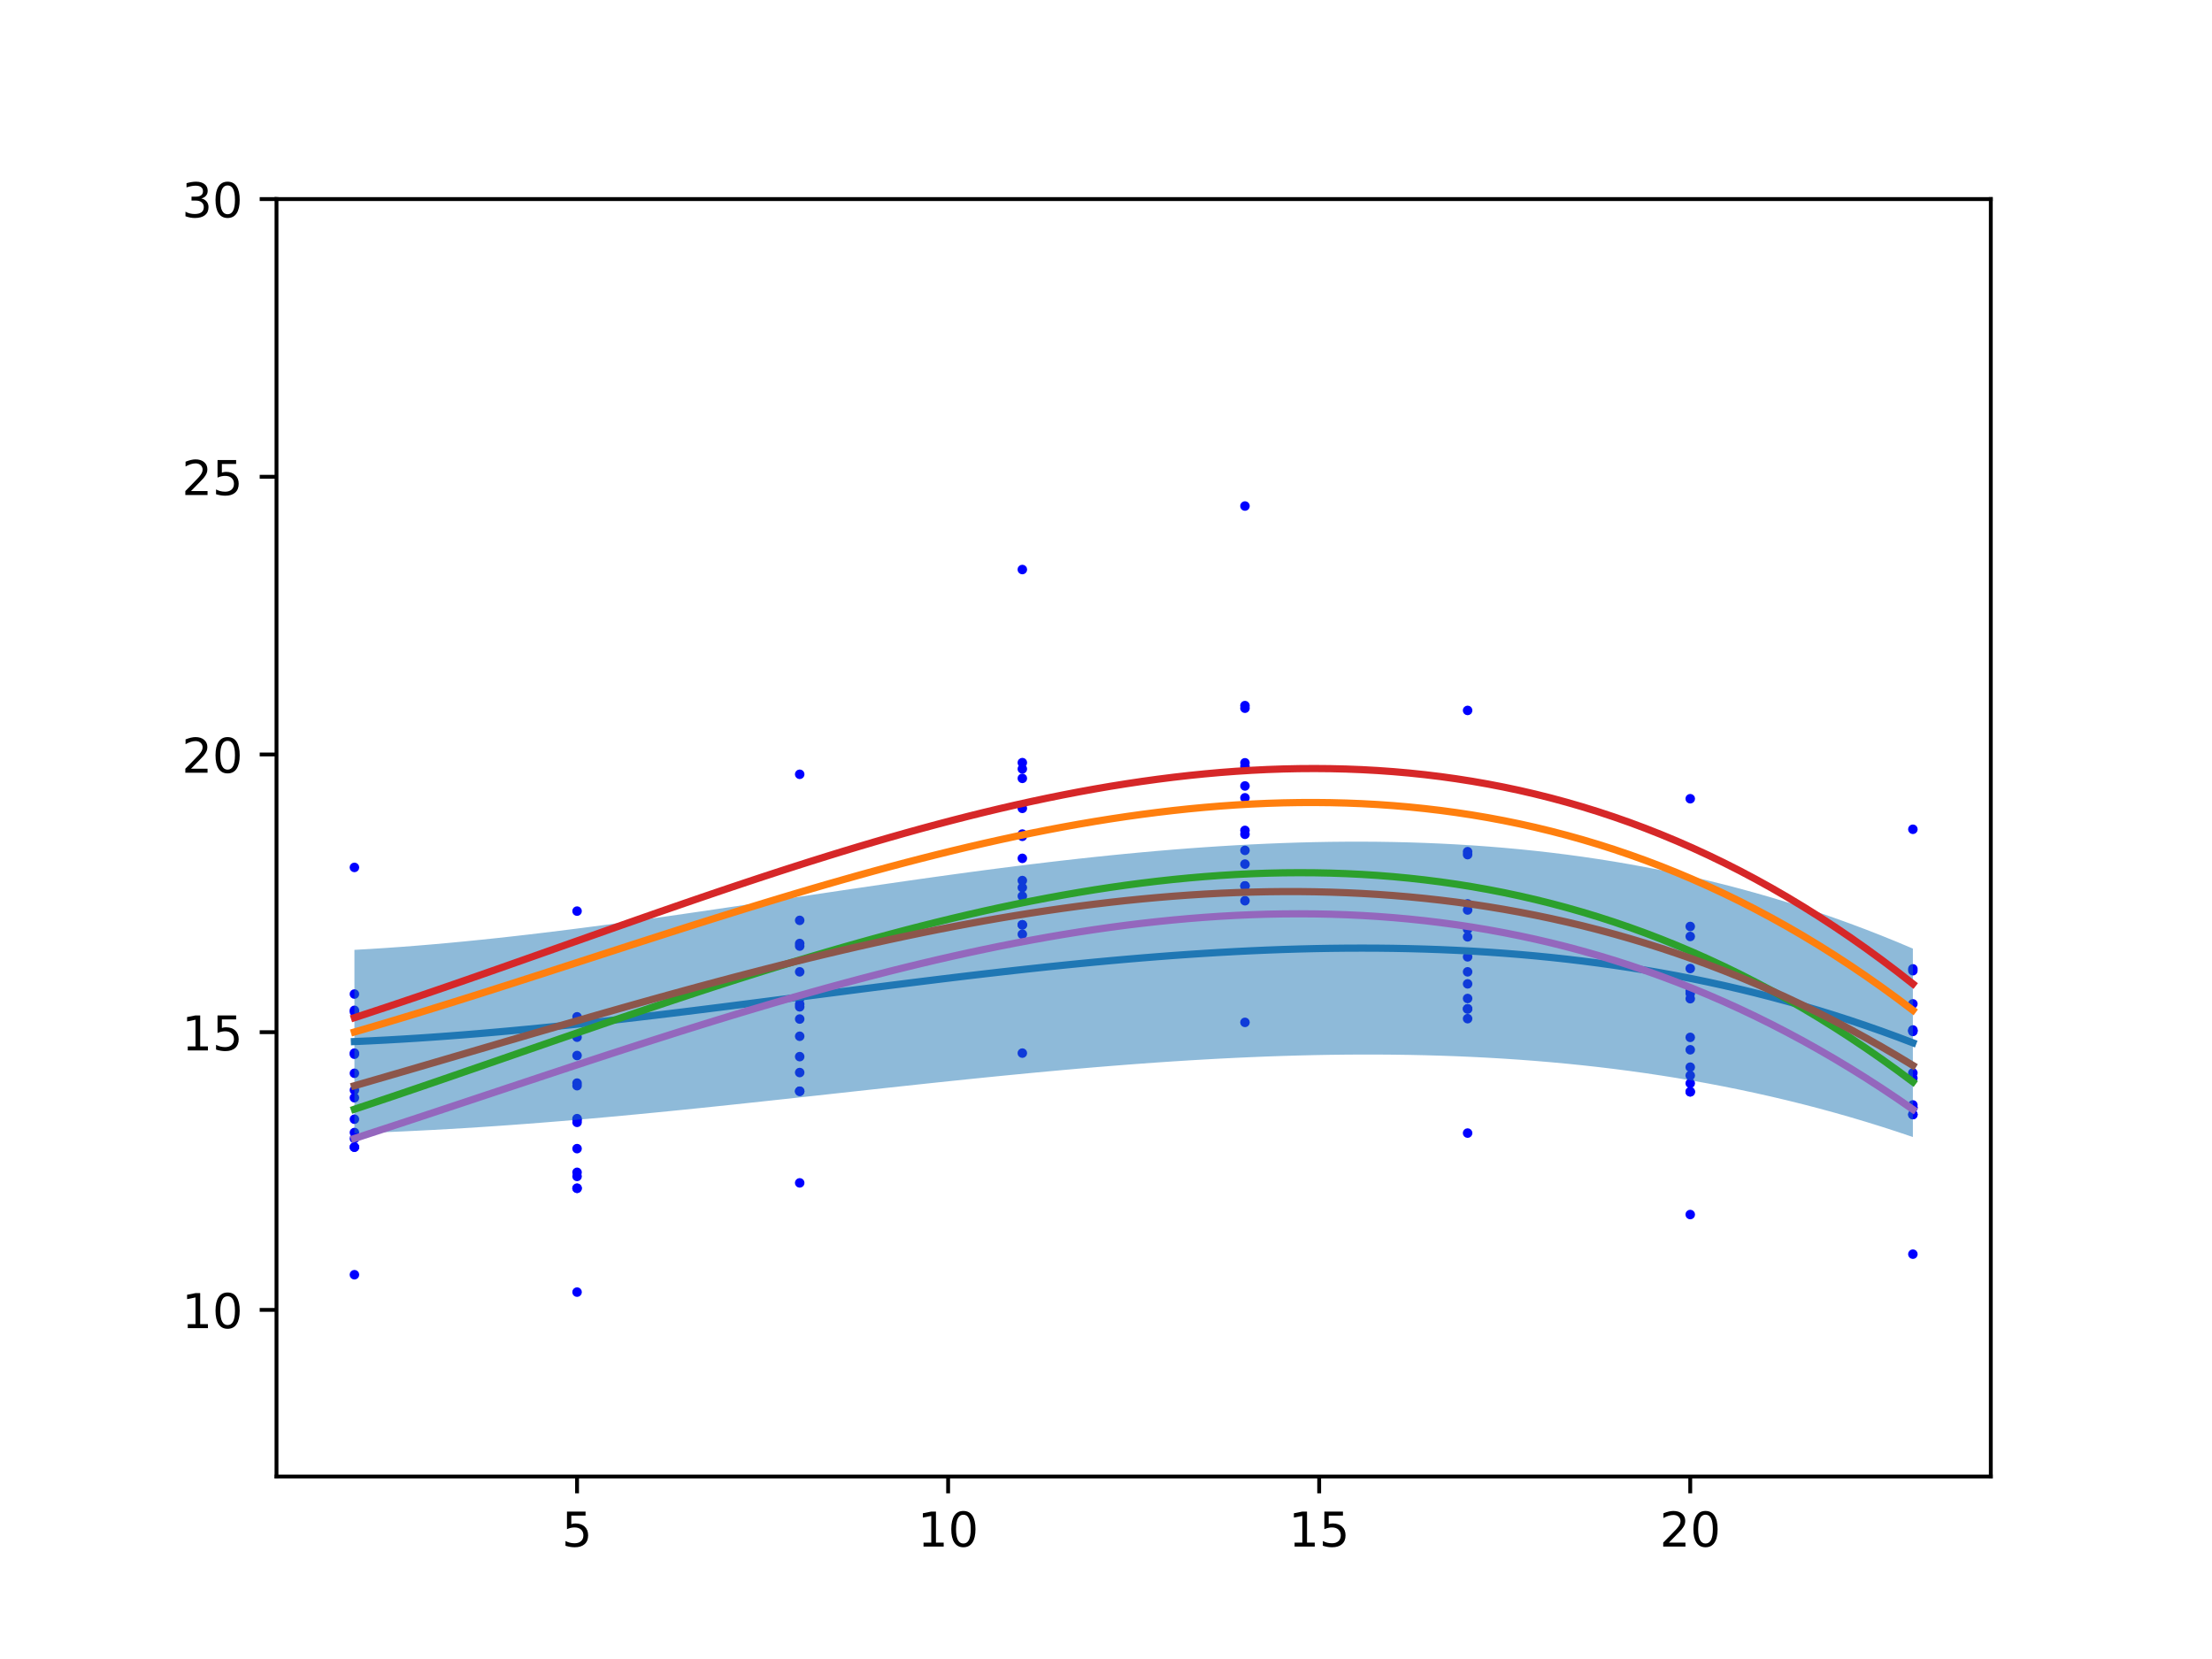 <?xml version="1.0" encoding="utf-8" standalone="no"?>
<!DOCTYPE svg PUBLIC "-//W3C//DTD SVG 1.1//EN"
  "http://www.w3.org/Graphics/SVG/1.1/DTD/svg11.dtd">
<!-- Created with matplotlib (https://matplotlib.org/) -->
<svg height="345.6pt" version="1.1" viewBox="0 0 460.8 345.6" width="460.8pt" xmlns="http://www.w3.org/2000/svg" xmlns:xlink="http://www.w3.org/1999/xlink">
 <defs>
  <style type="text/css">*{stroke-linecap:butt;stroke-linejoin:round;}</style>
 </defs>
 <g id="figure_1">
  <g id="patch_1">
   <path d="M 0 345.6 
L 460.8 345.6 
L 460.8 0 
L 0 0 
z
" style="fill:#ffffff;"/>
  </g>
  <g id="axes_1">
   <g id="patch_2">
    <path d="M 57.6 307.584 
L 414.72 307.584 
L 414.72 41.472 
L 57.6 41.472 
z
" style="fill:#ffffff;"/>
   </g>
   <g id="PathCollection_1">
    <defs>
     <path d="M 0 0.5 
C 0.133 0.5 0.26 0.447 0.354 0.354 
C 0.447 0.26 0.5 0.133 0.5 0 
C 0.5 -0.133 0.447 -0.26 0.354 -0.354 
C 0.26 -0.447 0.133 -0.5 0 -0.5 
C -0.133 -0.5 -0.26 -0.447 -0.354 -0.354 
C -0.447 -0.26 -0.5 -0.133 -0.5 0 
C -0.5 0.133 -0.447 0.26 -0.354 0.354 
C -0.26 0.447 -0.133 0.5 0 0.5 
z
" id="m73f404f97c" style="stroke:#0000ff;"/>
    </defs>
    <g clip-path="url(#p9b92355e32)">
     <use style="fill:#0000ff;stroke:#0000ff;" x="73.833" xlink:href="#m73f404f97c" y="238.973"/>
     <use style="fill:#0000ff;stroke:#0000ff;" x="120.212" xlink:href="#m73f404f97c" y="247.535"/>
     <use style="fill:#0000ff;stroke:#0000ff;" x="166.591" xlink:href="#m73f404f97c" y="227.326"/>
     <use style="fill:#0000ff;stroke:#0000ff;" x="212.97" xlink:href="#m73f404f97c" y="192.654"/>
     <use style="fill:#0000ff;stroke:#0000ff;" x="259.35" xlink:href="#m73f404f97c" y="184.555"/>
     <use style="fill:#0000ff;stroke:#0000ff;" x="305.729" xlink:href="#m73f404f97c" y="210.164"/>
     <use style="fill:#0000ff;stroke:#0000ff;" x="352.108" xlink:href="#m73f404f97c" y="227.442"/>
     <use style="fill:#0000ff;stroke:#0000ff;" x="398.487" xlink:href="#m73f404f97c" y="232.186"/>
    </g>
   </g>
   <g id="PathCollection_2">
    <g clip-path="url(#p9b92355e32)">
     <use style="fill:#0000ff;stroke:#0000ff;" x="73.833" xlink:href="#m73f404f97c" y="227.095"/>
     <use style="fill:#0000ff;stroke:#0000ff;" x="120.212" xlink:href="#m73f404f97c" y="233.034"/>
     <use style="fill:#0000ff;stroke:#0000ff;" x="166.591" xlink:href="#m73f404f97c" y="209.2"/>
     <use style="fill:#0000ff;stroke:#0000ff;" x="212.97" xlink:href="#m73f404f97c" y="174.219"/>
     <use style="fill:#0000ff;stroke:#0000ff;" x="259.35" xlink:href="#m73f404f97c" y="166.198"/>
     <use style="fill:#0000ff;stroke:#0000ff;" x="305.729" xlink:href="#m73f404f97c" y="199.327"/>
     <use style="fill:#0000ff;stroke:#0000ff;" x="352.108" xlink:href="#m73f404f97c" y="218.687"/>
     <use style="fill:#0000ff;stroke:#0000ff;" x="398.487" xlink:href="#m73f404f97c" y="223.508"/>
    </g>
   </g>
   <g id="PathCollection_3">
    <g clip-path="url(#p9b92355e32)">
     <use style="fill:#0000ff;stroke:#0000ff;" x="73.833" xlink:href="#m73f404f97c" y="219.613"/>
     <use style="fill:#0000ff;stroke:#0000ff;" x="120.212" xlink:href="#m73f404f97c" y="226.169"/>
     <use style="fill:#0000ff;stroke:#0000ff;" x="166.591" xlink:href="#m73f404f97c" y="202.45"/>
     <use style="fill:#0000ff;stroke:#0000ff;" x="212.97" xlink:href="#m73f404f97c" y="168.396"/>
     <use style="fill:#0000ff;stroke:#0000ff;" x="259.35" xlink:href="#m73f404f97c" y="158.908"/>
     <use style="fill:#0000ff;stroke:#0000ff;" x="305.729" xlink:href="#m73f404f97c" y="189.569"/>
     <use style="fill:#0000ff;stroke:#0000ff;" x="352.108" xlink:href="#m73f404f97c" y="206.963"/>
     <use style="fill:#0000ff;stroke:#0000ff;" x="398.487" xlink:href="#m73f404f97c" y="214.869"/>
    </g>
   </g>
   <g id="PathCollection_4">
    <g clip-path="url(#p9b92355e32)">
     <use style="fill:#0000ff;stroke:#0000ff;" x="73.833" xlink:href="#m73f404f97c" y="235.927"/>
     <use style="fill:#0000ff;stroke:#0000ff;" x="120.212" xlink:href="#m73f404f97c" y="244.218"/>
     <use style="fill:#0000ff;stroke:#0000ff;" x="166.591" xlink:href="#m73f404f97c" y="220.114"/>
     <use style="fill:#0000ff;stroke:#0000ff;" x="212.97" xlink:href="#m73f404f97c" y="186.677"/>
     <use style="fill:#0000ff;stroke:#0000ff;" x="259.35" xlink:href="#m73f404f97c" y="180.005"/>
     <use style="fill:#0000ff;stroke:#0000ff;" x="305.729" xlink:href="#m73f404f97c" y="208.004"/>
     <use style="fill:#0000ff;stroke:#0000ff;" x="352.108" xlink:href="#m73f404f97c" y="224.048"/>
     <use style="fill:#0000ff;stroke:#0000ff;" x="398.487" xlink:href="#m73f404f97c" y="230.759"/>
    </g>
   </g>
   <g id="PathCollection_5">
    <g clip-path="url(#p9b92355e32)">
     <use style="fill:#0000ff;stroke:#0000ff;" x="73.833" xlink:href="#m73f404f97c" y="180.699"/>
     <use style="fill:#0000ff;stroke:#0000ff;" x="120.212" xlink:href="#m73f404f97c" y="189.801"/>
     <use style="fill:#0000ff;stroke:#0000ff;" x="166.591" xlink:href="#m73f404f97c" y="161.3"/>
     <use style="fill:#0000ff;stroke:#0000ff;" x="212.97" xlink:href="#m73f404f97c" y="118.644"/>
     <use style="fill:#0000ff;stroke:#0000ff;" x="259.35" xlink:href="#m73f404f97c" y="105.416"/>
     <use style="fill:#0000ff;stroke:#0000ff;" x="305.729" xlink:href="#m73f404f97c" y="147.994"/>
     <use style="fill:#0000ff;stroke:#0000ff;" x="352.108" xlink:href="#m73f404f97c" y="166.39"/>
     <use style="fill:#0000ff;stroke:#0000ff;" x="398.487" xlink:href="#m73f404f97c" y="172.754"/>
    </g>
   </g>
   <g id="PathCollection_6">
    <g clip-path="url(#p9b92355e32)">
     <use style="fill:#0000ff;stroke:#0000ff;" x="73.833" xlink:href="#m73f404f97c" y="265.546"/>
     <use style="fill:#0000ff;stroke:#0000ff;" x="120.212" xlink:href="#m73f404f97c" y="269.171"/>
     <use style="fill:#0000ff;stroke:#0000ff;" x="166.591" xlink:href="#m73f404f97c" y="246.417"/>
     <use style="fill:#0000ff;stroke:#0000ff;" x="212.97" xlink:href="#m73f404f97c" y="219.381"/>
     <use style="fill:#0000ff;stroke:#0000ff;" x="259.35" xlink:href="#m73f404f97c" y="212.979"/>
     <use style="fill:#0000ff;stroke:#0000ff;" x="305.729" xlink:href="#m73f404f97c" y="236.042"/>
     <use style="fill:#0000ff;stroke:#0000ff;" x="352.108" xlink:href="#m73f404f97c" y="253.012"/>
     <use style="fill:#0000ff;stroke:#0000ff;" x="398.487" xlink:href="#m73f404f97c" y="261.265"/>
    </g>
   </g>
   <g id="PathCollection_7">
    <g clip-path="url(#p9b92355e32)">
     <use style="fill:#0000ff;stroke:#0000ff;" x="73.833" xlink:href="#m73f404f97c" y="210.781"/>
     <use style="fill:#0000ff;stroke:#0000ff;" x="120.212" xlink:href="#m73f404f97c" y="216.065"/>
     <use style="fill:#0000ff;stroke:#0000ff;" x="166.591" xlink:href="#m73f404f97c" y="197.09"/>
     <use style="fill:#0000ff;stroke:#0000ff;" x="212.97" xlink:href="#m73f404f97c" y="162.148"/>
     <use style="fill:#0000ff;stroke:#0000ff;" x="259.35" xlink:href="#m73f404f97c" y="159.641"/>
     <use style="fill:#0000ff;stroke:#0000ff;" x="305.729" xlink:href="#m73f404f97c" y="188.296"/>
     <use style="fill:#0000ff;stroke:#0000ff;" x="352.108" xlink:href="#m73f404f97c" y="201.756"/>
     <use style="fill:#0000ff;stroke:#0000ff;" x="398.487" xlink:href="#m73f404f97c" y="209.123"/>
    </g>
   </g>
   <g id="PathCollection_8">
    <g clip-path="url(#p9b92355e32)">
     <use style="fill:#0000ff;stroke:#0000ff;" x="73.833" xlink:href="#m73f404f97c" y="207.079"/>
     <use style="fill:#0000ff;stroke:#0000ff;" x="120.212" xlink:href="#m73f404f97c" y="211.822"/>
     <use style="fill:#0000ff;stroke:#0000ff;" x="166.591" xlink:href="#m73f404f97c" y="191.729"/>
     <use style="fill:#0000ff;stroke:#0000ff;" x="212.97" xlink:href="#m73f404f97c" y="158.87"/>
     <use style="fill:#0000ff;stroke:#0000ff;" x="259.35" xlink:href="#m73f404f97c" y="147.531"/>
     <use style="fill:#0000ff;stroke:#0000ff;" x="305.729" xlink:href="#m73f404f97c" y="177.421"/>
     <use style="fill:#0000ff;stroke:#0000ff;" x="352.108" xlink:href="#m73f404f97c" y="193.002"/>
     <use style="fill:#0000ff;stroke:#0000ff;" x="398.487" xlink:href="#m73f404f97c" y="201.833"/>
    </g>
   </g>
   <g id="PathCollection_9">
    <g clip-path="url(#p9b92355e32)">
     <use style="fill:#0000ff;stroke:#0000ff;" x="73.833" xlink:href="#m73f404f97c" y="237.199"/>
     <use style="fill:#0000ff;stroke:#0000ff;" x="120.212" xlink:href="#m73f404f97c" y="245.067"/>
     <use style="fill:#0000ff;stroke:#0000ff;" x="166.591" xlink:href="#m73f404f97c" y="223.431"/>
     <use style="fill:#0000ff;stroke:#0000ff;" x="212.97" xlink:href="#m73f404f97c" y="194.621"/>
     <use style="fill:#0000ff;stroke:#0000ff;" x="259.35" xlink:href="#m73f404f97c" y="187.641"/>
     <use style="fill:#0000ff;stroke:#0000ff;" x="305.729" xlink:href="#m73f404f97c" y="212.208"/>
     <use style="fill:#0000ff;stroke:#0000ff;" x="352.108" xlink:href="#m73f404f97c" y="225.668"/>
     <use style="fill:#0000ff;stroke:#0000ff;" x="398.487" xlink:href="#m73f404f97c" y="230.72"/>
    </g>
   </g>
   <g id="PathCollection_10">
    <g clip-path="url(#p9b92355e32)">
     <use style="fill:#0000ff;stroke:#0000ff;" x="73.833" xlink:href="#m73f404f97c" y="219.381"/>
     <use style="fill:#0000ff;stroke:#0000ff;" x="120.212" xlink:href="#m73f404f97c" y="225.629"/>
     <use style="fill:#0000ff;stroke:#0000ff;" x="166.591" xlink:href="#m73f404f97c" y="208.043"/>
     <use style="fill:#0000ff;stroke:#0000ff;" x="212.97" xlink:href="#m73f404f97c" y="183.437"/>
     <use style="fill:#0000ff;stroke:#0000ff;" x="259.35" xlink:href="#m73f404f97c" y="173.795"/>
     <use style="fill:#0000ff;stroke:#0000ff;" x="305.729" xlink:href="#m73f404f97c" y="195.161"/>
     <use style="fill:#0000ff;stroke:#0000ff;" x="352.108" xlink:href="#m73f404f97c" y="206.423"/>
     <use style="fill:#0000ff;stroke:#0000ff;" x="398.487" xlink:href="#m73f404f97c" y="214.715"/>
    </g>
   </g>
   <g id="PathCollection_11">
    <g clip-path="url(#p9b92355e32)">
     <use style="fill:#0000ff;stroke:#0000ff;" x="73.833" xlink:href="#m73f404f97c" y="223.585"/>
     <use style="fill:#0000ff;stroke:#0000ff;" x="120.212" xlink:href="#m73f404f97c" y="233.805"/>
     <use style="fill:#0000ff;stroke:#0000ff;" x="166.591" xlink:href="#m73f404f97c" y="209.74"/>
     <use style="fill:#0000ff;stroke:#0000ff;" x="212.97" xlink:href="#m73f404f97c" y="173.757"/>
     <use style="fill:#0000ff;stroke:#0000ff;" x="259.35" xlink:href="#m73f404f97c" y="163.729"/>
     <use style="fill:#0000ff;stroke:#0000ff;" x="305.729" xlink:href="#m73f404f97c" y="193.58"/>
     <use style="fill:#0000ff;stroke:#0000ff;" x="352.108" xlink:href="#m73f404f97c" y="208.043"/>
     <use style="fill:#0000ff;stroke:#0000ff;" x="398.487" xlink:href="#m73f404f97c" y="214.561"/>
    </g>
   </g>
   <g id="PathCollection_12">
    <g clip-path="url(#p9b92355e32)">
     <use style="fill:#0000ff;stroke:#0000ff;" x="73.833" xlink:href="#m73f404f97c" y="233.15"/>
     <use style="fill:#0000ff;stroke:#0000ff;" x="120.212" xlink:href="#m73f404f97c" y="239.282"/>
     <use style="fill:#0000ff;stroke:#0000ff;" x="166.591" xlink:href="#m73f404f97c" y="212.285"/>
     <use style="fill:#0000ff;stroke:#0000ff;" x="212.97" xlink:href="#m73f404f97c" y="178.809"/>
     <use style="fill:#0000ff;stroke:#0000ff;" x="259.35" xlink:href="#m73f404f97c" y="172.985"/>
     <use style="fill:#0000ff;stroke:#0000ff;" x="305.729" xlink:href="#m73f404f97c" y="204.957"/>
     <use style="fill:#0000ff;stroke:#0000ff;" x="352.108" xlink:href="#m73f404f97c" y="222.312"/>
     <use style="fill:#0000ff;stroke:#0000ff;" x="398.487" xlink:href="#m73f404f97c" y="230.18"/>
    </g>
   </g>
   <g id="PathCollection_13">
    <g clip-path="url(#p9b92355e32)">
     <use style="fill:#0000ff;stroke:#0000ff;" x="73.833" xlink:href="#m73f404f97c" y="228.676"/>
     <use style="fill:#0000ff;stroke:#0000ff;" x="120.212" xlink:href="#m73f404f97c" y="233.304"/>
     <use style="fill:#0000ff;stroke:#0000ff;" x="166.591" xlink:href="#m73f404f97c" y="215.872"/>
     <use style="fill:#0000ff;stroke:#0000ff;" x="212.97" xlink:href="#m73f404f97c" y="184.903"/>
     <use style="fill:#0000ff;stroke:#0000ff;" x="259.35" xlink:href="#m73f404f97c" y="177.151"/>
     <use style="fill:#0000ff;stroke:#0000ff;" x="305.729" xlink:href="#m73f404f97c" y="202.45"/>
     <use style="fill:#0000ff;stroke:#0000ff;" x="352.108" xlink:href="#m73f404f97c" y="216.103"/>
     <use style="fill:#0000ff;stroke:#0000ff;" x="398.487" xlink:href="#m73f404f97c" y="224.588"/>
    </g>
   </g>
   <g id="PathCollection_14">
    <g clip-path="url(#p9b92355e32)">
     <use style="fill:#0000ff;stroke:#0000ff;" x="73.833" xlink:href="#m73f404f97c" y="210.472"/>
     <use style="fill:#0000ff;stroke:#0000ff;" x="120.212" xlink:href="#m73f404f97c" y="219.883"/>
     <use style="fill:#0000ff;stroke:#0000ff;" x="166.591" xlink:href="#m73f404f97c" y="196.55"/>
     <use style="fill:#0000ff;stroke:#0000ff;" x="212.97" xlink:href="#m73f404f97c" y="160.181"/>
     <use style="fill:#0000ff;stroke:#0000ff;" x="259.35" xlink:href="#m73f404f97c" y="146.991"/>
     <use style="fill:#0000ff;stroke:#0000ff;" x="305.729" xlink:href="#m73f404f97c" y="178.038"/>
     <use style="fill:#0000ff;stroke:#0000ff;" x="352.108" xlink:href="#m73f404f97c" y="195.084"/>
     <use style="fill:#0000ff;stroke:#0000ff;" x="398.487" xlink:href="#m73f404f97c" y="202.219"/>
    </g>
   </g>
   <g id="PathCollection_15">
    <g clip-path="url(#p9b92355e32)">
     <use style="fill:#0000ff;stroke:#0000ff;" x="73.833" xlink:href="#m73f404f97c" y="238.973"/>
     <use style="fill:#0000ff;stroke:#0000ff;" x="120.212" xlink:href="#m73f404f97c" y="247.535"/>
     <use style="fill:#0000ff;stroke:#0000ff;" x="166.591" xlink:href="#m73f404f97c" y="227.326"/>
     <use style="fill:#0000ff;stroke:#0000ff;" x="212.97" xlink:href="#m73f404f97c" y="192.654"/>
     <use style="fill:#0000ff;stroke:#0000ff;" x="259.35" xlink:href="#m73f404f97c" y="184.555"/>
     <use style="fill:#0000ff;stroke:#0000ff;" x="305.729" xlink:href="#m73f404f97c" y="210.164"/>
     <use style="fill:#0000ff;stroke:#0000ff;" x="352.108" xlink:href="#m73f404f97c" y="227.442"/>
     <use style="fill:#0000ff;stroke:#0000ff;" x="398.487" xlink:href="#m73f404f97c" y="232.186"/>
    </g>
   </g>
   <g id="PolyCollection_1">
    <path clip-path="url(#p9b92355e32)" d="M 73.833 197.874 
L 73.833 236.079 
L 77.112 235.969 
L 80.391 235.843 
L 83.671 235.703 
L 86.95 235.549 
L 90.229 235.38 
L 93.509 235.198 
L 96.788 235.003 
L 100.067 234.795 
L 103.347 234.575 
L 106.626 234.343 
L 109.905 234.099 
L 113.185 233.845 
L 116.464 233.58 
L 119.743 233.305 
L 123.023 233.02 
L 126.302 232.727 
L 129.581 232.425 
L 132.861 232.116 
L 136.14 231.799 
L 139.42 231.475 
L 142.699 231.145 
L 145.978 230.81 
L 149.258 230.469 
L 152.537 230.124 
L 155.816 229.775 
L 159.096 229.423 
L 162.375 229.068 
L 165.654 228.711 
L 168.934 228.352 
L 172.213 227.993 
L 175.492 227.633 
L 178.772 227.274 
L 182.051 226.915 
L 185.33 226.558 
L 188.61 226.203 
L 191.889 225.851 
L 195.168 225.502 
L 198.448 225.158 
L 201.727 224.818 
L 205.006 224.483 
L 208.286 224.155 
L 211.565 223.832 
L 214.844 223.517 
L 218.124 223.21 
L 221.403 222.912 
L 224.682 222.622 
L 227.962 222.342 
L 231.241 222.073 
L 234.52 221.814 
L 237.8 221.567 
L 241.079 221.332 
L 244.358 221.11 
L 247.638 220.902 
L 250.917 220.708 
L 254.196 220.528 
L 257.476 220.364 
L 260.755 220.216 
L 264.034 220.084 
L 267.314 219.97 
L 270.593 219.874 
L 273.872 219.796 
L 277.152 219.737 
L 280.431 219.699 
L 283.71 219.68 
L 286.99 219.683 
L 290.269 219.707 
L 293.548 219.754 
L 296.828 219.823 
L 300.107 219.916 
L 303.386 220.033 
L 306.666 220.175 
L 309.945 220.343 
L 313.224 220.536 
L 316.504 220.756 
L 319.783 221.004 
L 323.062 221.279 
L 326.342 221.584 
L 329.621 221.917 
L 332.9 222.28 
L 336.18 222.674 
L 339.459 223.099 
L 342.739 223.556 
L 346.018 224.046 
L 349.297 224.569 
L 352.577 225.125 
L 355.856 225.716 
L 359.135 226.343 
L 362.415 227.005 
L 365.694 227.704 
L 368.973 228.44 
L 372.253 229.214 
L 375.532 230.027 
L 378.811 230.879 
L 382.091 231.772 
L 385.37 232.705 
L 388.649 233.68 
L 391.929 234.698 
L 395.208 235.759 
L 398.487 236.864 
L 398.487 197.61 
L 398.487 197.61 
L 395.208 196.227 
L 391.929 194.896 
L 388.649 193.615 
L 385.37 192.385 
L 382.091 191.203 
L 378.811 190.07 
L 375.532 188.985 
L 372.253 187.948 
L 368.973 186.957 
L 365.694 186.012 
L 362.415 185.113 
L 359.135 184.259 
L 355.856 183.449 
L 352.577 182.682 
L 349.297 181.958 
L 346.018 181.276 
L 342.739 180.635 
L 339.459 180.035 
L 336.18 179.474 
L 332.9 178.953 
L 329.621 178.47 
L 326.342 178.025 
L 323.062 177.617 
L 319.783 177.245 
L 316.504 176.909 
L 313.224 176.607 
L 309.945 176.34 
L 306.666 176.105 
L 303.386 175.904 
L 300.107 175.734 
L 296.828 175.595 
L 293.548 175.486 
L 290.269 175.407 
L 286.99 175.357 
L 283.71 175.335 
L 280.431 175.341 
L 277.152 175.372 
L 273.872 175.43 
L 270.593 175.513 
L 267.314 175.62 
L 264.034 175.751 
L 260.755 175.904 
L 257.476 176.08 
L 254.196 176.277 
L 250.917 176.494 
L 247.638 176.732 
L 244.358 176.988 
L 241.079 177.263 
L 237.8 177.556 
L 234.52 177.865 
L 231.241 178.19 
L 227.962 178.531 
L 224.682 178.887 
L 221.403 179.256 
L 218.124 179.639 
L 214.844 180.034 
L 211.565 180.44 
L 208.286 180.858 
L 205.006 181.286 
L 201.727 181.723 
L 198.448 182.169 
L 195.168 182.622 
L 191.889 183.083 
L 188.61 183.551 
L 185.33 184.024 
L 182.051 184.502 
L 178.772 184.984 
L 175.492 185.469 
L 172.213 185.958 
L 168.934 186.448 
L 165.654 186.939 
L 162.375 187.431 
L 159.096 187.922 
L 155.816 188.412 
L 152.537 188.9 
L 149.258 189.385 
L 145.978 189.867 
L 142.699 190.344 
L 139.42 190.817 
L 136.14 191.283 
L 132.861 191.743 
L 129.581 192.195 
L 126.302 192.638 
L 123.023 193.073 
L 119.743 193.497 
L 116.464 193.91 
L 113.185 194.311 
L 109.905 194.7 
L 106.626 195.075 
L 103.347 195.436 
L 100.067 195.781 
L 96.788 196.11 
L 93.509 196.422 
L 90.229 196.715 
L 86.95 196.989 
L 83.671 197.243 
L 80.391 197.476 
L 77.112 197.686 
L 73.833 197.874 
z
" style="fill:#1f77b4;fill-opacity:0.5;"/>
   </g>
   <g id="matplotlib.axis_1">
    <g id="xtick_1">
     <g id="line2d_1">
      <defs>
       <path d="M 0 0 
L 0 3.5 
" id="m46acd61641" style="stroke:#000000;stroke-width:0.8;"/>
      </defs>
      <g>
       <use style="stroke:#000000;stroke-width:0.8;" x="120.212" xlink:href="#m46acd61641" y="307.584"/>
      </g>
     </g>
     <g id="text_1">
      <!-- 5 -->
      <g transform="translate(117.031 322.182)scale(0.1 -0.1)">
       <defs>
        <path d="M 10.797 72.906 
L 49.516 72.906 
L 49.516 64.594 
L 19.828 64.594 
L 19.828 46.734 
Q 21.969 47.469 24.109 47.828 
Q 26.266 48.188 28.422 48.188 
Q 40.625 48.188 47.75 41.5 
Q 54.891 34.812 54.891 23.391 
Q 54.891 11.625 47.562 5.094 
Q 40.234 -1.422 26.906 -1.422 
Q 22.312 -1.422 17.547 -0.641 
Q 12.797 0.141 7.719 1.703 
L 7.719 11.625 
Q 12.109 9.234 16.797 8.062 
Q 21.484 6.891 26.703 6.891 
Q 35.156 6.891 40.078 11.328 
Q 45.016 15.766 45.016 23.391 
Q 45.016 31 40.078 35.438 
Q 35.156 39.891 26.703 39.891 
Q 22.75 39.891 18.812 39.016 
Q 14.891 38.141 10.797 36.281 
z
" id="DejaVuSans-53"/>
       </defs>
       <use xlink:href="#DejaVuSans-53"/>
      </g>
     </g>
    </g>
    <g id="xtick_2">
     <g id="line2d_2">
      <g>
       <use style="stroke:#000000;stroke-width:0.8;" x="197.511" xlink:href="#m46acd61641" y="307.584"/>
      </g>
     </g>
     <g id="text_2">
      <!-- 10 -->
      <g transform="translate(191.148 322.182)scale(0.1 -0.1)">
       <defs>
        <path d="M 12.406 8.297 
L 28.516 8.297 
L 28.516 63.922 
L 10.984 60.406 
L 10.984 69.391 
L 28.422 72.906 
L 38.281 72.906 
L 38.281 8.297 
L 54.391 8.297 
L 54.391 0 
L 12.406 0 
z
" id="DejaVuSans-49"/>
        <path d="M 31.781 66.406 
Q 24.172 66.406 20.328 58.906 
Q 16.5 51.422 16.5 36.375 
Q 16.5 21.391 20.328 13.891 
Q 24.172 6.391 31.781 6.391 
Q 39.453 6.391 43.281 13.891 
Q 47.125 21.391 47.125 36.375 
Q 47.125 51.422 43.281 58.906 
Q 39.453 66.406 31.781 66.406 
z
M 31.781 74.219 
Q 44.047 74.219 50.516 64.516 
Q 56.984 54.828 56.984 36.375 
Q 56.984 17.969 50.516 8.266 
Q 44.047 -1.422 31.781 -1.422 
Q 19.531 -1.422 13.062 8.266 
Q 6.594 17.969 6.594 36.375 
Q 6.594 54.828 13.062 64.516 
Q 19.531 74.219 31.781 74.219 
z
" id="DejaVuSans-48"/>
       </defs>
       <use xlink:href="#DejaVuSans-49"/>
       <use x="63.623" xlink:href="#DejaVuSans-48"/>
      </g>
     </g>
    </g>
    <g id="xtick_3">
     <g id="line2d_3">
      <g>
       <use style="stroke:#000000;stroke-width:0.8;" x="274.809" xlink:href="#m46acd61641" y="307.584"/>
      </g>
     </g>
     <g id="text_3">
      <!-- 15 -->
      <g transform="translate(268.447 322.182)scale(0.1 -0.1)">
       <use xlink:href="#DejaVuSans-49"/>
       <use x="63.623" xlink:href="#DejaVuSans-53"/>
      </g>
     </g>
    </g>
    <g id="xtick_4">
     <g id="line2d_4">
      <g>
       <use style="stroke:#000000;stroke-width:0.8;" x="352.108" xlink:href="#m46acd61641" y="307.584"/>
      </g>
     </g>
     <g id="text_4">
      <!-- 20 -->
      <g transform="translate(345.746 322.182)scale(0.1 -0.1)">
       <defs>
        <path d="M 19.188 8.297 
L 53.609 8.297 
L 53.609 0 
L 7.328 0 
L 7.328 8.297 
Q 12.938 14.109 22.625 23.891 
Q 32.328 33.688 34.812 36.531 
Q 39.547 41.844 41.422 45.531 
Q 43.312 49.219 43.312 52.781 
Q 43.312 58.594 39.234 62.25 
Q 35.156 65.922 28.609 65.922 
Q 23.969 65.922 18.812 64.312 
Q 13.672 62.703 7.812 59.422 
L 7.812 69.391 
Q 13.766 71.781 18.938 73 
Q 24.125 74.219 28.422 74.219 
Q 39.75 74.219 46.484 68.547 
Q 53.219 62.891 53.219 53.422 
Q 53.219 48.922 51.531 44.891 
Q 49.859 40.875 45.406 35.406 
Q 44.188 33.984 37.641 27.219 
Q 31.109 20.453 19.188 8.297 
z
" id="DejaVuSans-50"/>
       </defs>
       <use xlink:href="#DejaVuSans-50"/>
       <use x="63.623" xlink:href="#DejaVuSans-48"/>
      </g>
     </g>
    </g>
   </g>
   <g id="matplotlib.axis_2">
    <g id="ytick_1">
     <g id="line2d_5">
      <defs>
       <path d="M 0 0 
L -3.5 0 
" id="m15cfdb7a4b" style="stroke:#000000;stroke-width:0.8;"/>
      </defs>
      <g>
       <use style="stroke:#000000;stroke-width:0.8;" x="57.6" xlink:href="#m15cfdb7a4b" y="272.874"/>
      </g>
     </g>
     <g id="text_5">
      <!-- 10 -->
      <g transform="translate(37.875 276.673)scale(0.1 -0.1)">
       <use xlink:href="#DejaVuSans-49"/>
       <use x="63.623" xlink:href="#DejaVuSans-48"/>
      </g>
     </g>
    </g>
    <g id="ytick_2">
     <g id="line2d_6">
      <g>
       <use style="stroke:#000000;stroke-width:0.8;" x="57.6" xlink:href="#m15cfdb7a4b" y="215.023"/>
      </g>
     </g>
     <g id="text_6">
      <!-- 15 -->
      <g transform="translate(37.875 218.823)scale(0.1 -0.1)">
       <use xlink:href="#DejaVuSans-49"/>
       <use x="63.623" xlink:href="#DejaVuSans-53"/>
      </g>
     </g>
    </g>
    <g id="ytick_3">
     <g id="line2d_7">
      <g>
       <use style="stroke:#000000;stroke-width:0.8;" x="57.6" xlink:href="#m15cfdb7a4b" y="157.173"/>
      </g>
     </g>
     <g id="text_7">
      <!-- 20 -->
      <g transform="translate(37.875 160.972)scale(0.1 -0.1)">
       <use xlink:href="#DejaVuSans-50"/>
       <use x="63.623" xlink:href="#DejaVuSans-48"/>
      </g>
     </g>
    </g>
    <g id="ytick_4">
     <g id="line2d_8">
      <g>
       <use style="stroke:#000000;stroke-width:0.8;" x="57.6" xlink:href="#m15cfdb7a4b" y="99.322"/>
      </g>
     </g>
     <g id="text_8">
      <!-- 25 -->
      <g transform="translate(37.875 103.122)scale(0.1 -0.1)">
       <use xlink:href="#DejaVuSans-50"/>
       <use x="63.623" xlink:href="#DejaVuSans-53"/>
      </g>
     </g>
    </g>
    <g id="ytick_5">
     <g id="line2d_9">
      <g>
       <use style="stroke:#000000;stroke-width:0.8;" x="57.6" xlink:href="#m15cfdb7a4b" y="41.472"/>
      </g>
     </g>
     <g id="text_9">
      <!-- 30 -->
      <g transform="translate(37.875 45.271)scale(0.1 -0.1)">
       <defs>
        <path d="M 40.578 39.312 
Q 47.656 37.797 51.625 33 
Q 55.609 28.219 55.609 21.188 
Q 55.609 10.406 48.188 4.484 
Q 40.766 -1.422 27.094 -1.422 
Q 22.516 -1.422 17.656 -0.516 
Q 12.797 0.391 7.625 2.203 
L 7.625 11.719 
Q 11.719 9.328 16.594 8.109 
Q 21.484 6.891 26.812 6.891 
Q 36.078 6.891 40.938 10.547 
Q 45.797 14.203 45.797 21.188 
Q 45.797 27.641 41.281 31.266 
Q 36.766 34.906 28.719 34.906 
L 20.219 34.906 
L 20.219 43.016 
L 29.109 43.016 
Q 36.375 43.016 40.234 45.922 
Q 44.094 48.828 44.094 54.297 
Q 44.094 59.906 40.109 62.906 
Q 36.141 65.922 28.719 65.922 
Q 24.656 65.922 20.016 65.031 
Q 15.375 64.156 9.812 62.312 
L 9.812 71.094 
Q 15.438 72.656 20.344 73.438 
Q 25.25 74.219 29.594 74.219 
Q 40.828 74.219 47.359 69.109 
Q 53.906 64.016 53.906 55.328 
Q 53.906 49.266 50.438 45.094 
Q 46.969 40.922 40.578 39.312 
z
" id="DejaVuSans-51"/>
       </defs>
       <use xlink:href="#DejaVuSans-51"/>
       <use x="63.623" xlink:href="#DejaVuSans-48"/>
      </g>
     </g>
    </g>
   </g>
   <g id="line2d_10">
    <path clip-path="url(#p9b92355e32)" d="M 73.833 216.976 
L 77.112 216.828 
L 80.391 216.66 
L 83.671 216.473 
L 86.95 216.269 
L 90.229 216.048 
L 93.509 215.81 
L 96.788 215.557 
L 100.067 215.288 
L 103.347 215.005 
L 106.626 214.709 
L 109.905 214.4 
L 113.185 214.078 
L 116.464 213.745 
L 119.743 213.401 
L 123.023 213.046 
L 126.302 212.683 
L 129.581 212.31 
L 132.861 211.929 
L 136.14 211.541 
L 139.42 211.146 
L 142.699 210.745 
L 145.978 210.338 
L 149.258 209.927 
L 152.537 209.512 
L 155.816 209.094 
L 159.096 208.672 
L 162.375 208.249 
L 165.654 207.825 
L 168.934 207.4 
L 172.213 206.975 
L 175.492 206.551 
L 178.772 206.129 
L 182.051 205.708 
L 185.33 205.291 
L 188.61 204.877 
L 191.889 204.467 
L 195.168 204.062 
L 198.448 203.663 
L 201.727 203.27 
L 205.006 202.884 
L 208.286 202.506 
L 211.565 202.136 
L 214.844 201.776 
L 218.124 201.425 
L 221.403 201.084 
L 224.682 200.754 
L 227.962 200.437 
L 231.241 200.131 
L 234.52 199.839 
L 237.8 199.561 
L 241.079 199.298 
L 244.358 199.049 
L 247.638 198.817 
L 250.917 198.601 
L 254.196 198.402 
L 257.476 198.222 
L 260.755 198.06 
L 264.034 197.917 
L 267.314 197.795 
L 270.593 197.693 
L 273.872 197.613 
L 277.152 197.555 
L 280.431 197.52 
L 283.71 197.508 
L 286.99 197.52 
L 290.269 197.557 
L 293.548 197.62 
L 296.828 197.709 
L 300.107 197.825 
L 303.386 197.968 
L 306.666 198.14 
L 309.945 198.341 
L 313.224 198.572 
L 316.504 198.833 
L 319.783 199.125 
L 323.062 199.448 
L 326.342 199.804 
L 329.621 200.194 
L 332.9 200.617 
L 336.18 201.074 
L 339.459 201.567 
L 342.739 202.096 
L 346.018 202.661 
L 349.297 203.263 
L 352.577 203.904 
L 355.856 204.583 
L 359.135 205.301 
L 362.415 206.059 
L 365.694 206.858 
L 368.973 207.698 
L 372.253 208.581 
L 375.532 209.506 
L 378.811 210.475 
L 382.091 211.487 
L 385.37 212.545 
L 388.649 213.648 
L 391.929 214.797 
L 395.208 215.993 
L 398.487 217.237 
" style="fill:none;stroke:#1f77b4;stroke-linecap:square;stroke-width:1.5;"/>
   </g>
   <g id="line2d_11">
    <path clip-path="url(#p9b92355e32)" d="M 73.833 214.985 
L 77.112 214.028 
L 80.391 213.056 
L 83.671 212.072 
L 86.95 211.075 
L 90.229 210.067 
L 93.509 209.049 
L 96.788 208.022 
L 100.067 206.987 
L 103.347 205.945 
L 106.626 204.897 
L 109.905 203.844 
L 113.185 202.787 
L 116.464 201.727 
L 119.743 200.665 
L 123.023 199.602 
L 126.302 198.539 
L 129.581 197.477 
L 132.861 196.418 
L 136.14 195.361 
L 139.42 194.308 
L 142.699 193.261 
L 145.978 192.22 
L 149.258 191.186 
L 152.537 190.16 
L 155.816 189.143 
L 159.096 188.136 
L 162.375 187.141 
L 165.654 186.157 
L 168.934 185.187 
L 172.213 184.231 
L 175.492 183.291 
L 178.772 182.366 
L 182.051 181.459 
L 185.33 180.57 
L 188.61 179.701 
L 191.889 178.852 
L 195.168 178.024 
L 198.448 177.218 
L 201.727 176.436 
L 205.006 175.678 
L 208.286 174.945 
L 211.565 174.239 
L 214.844 173.56 
L 218.124 172.909 
L 221.403 172.288 
L 224.682 171.698 
L 227.962 171.138 
L 231.241 170.611 
L 234.52 170.118 
L 237.8 169.659 
L 241.079 169.236 
L 244.358 168.849 
L 247.638 168.499 
L 250.917 168.188 
L 254.196 167.917 
L 257.476 167.686 
L 260.755 167.496 
L 264.034 167.349 
L 267.314 167.246 
L 270.593 167.187 
L 273.872 167.174 
L 277.152 167.208 
L 280.431 167.289 
L 283.71 167.419 
L 286.99 167.598 
L 290.269 167.828 
L 293.548 168.11 
L 296.828 168.444 
L 300.107 168.832 
L 303.386 169.275 
L 306.666 169.773 
L 309.945 170.328 
L 313.224 170.941 
L 316.504 171.613 
L 319.783 172.344 
L 323.062 173.136 
L 326.342 173.99 
L 329.621 174.907 
L 332.9 175.887 
L 336.18 176.932 
L 339.459 178.044 
L 342.739 179.222 
L 346.018 180.467 
L 349.297 181.782 
L 352.577 183.167 
L 355.856 184.622 
L 359.135 186.149 
L 362.415 187.75 
L 365.694 189.424 
L 368.973 191.173 
L 372.253 192.998 
L 375.532 194.9 
L 378.811 196.88 
L 382.091 198.939 
L 385.37 201.078 
L 388.649 203.297 
L 391.929 205.599 
L 395.208 207.984 
L 398.487 210.453 
" style="fill:none;stroke:#ff7f0e;stroke-linecap:square;stroke-width:1.5;"/>
   </g>
   <g id="line2d_12">
    <path clip-path="url(#p9b92355e32)" d="M 73.833 231.072 
L 77.112 229.98 
L 80.391 228.879 
L 83.671 227.771 
L 86.95 226.655 
L 90.229 225.535 
L 93.509 224.409 
L 96.788 223.279 
L 100.067 222.146 
L 103.347 221.012 
L 106.626 219.875 
L 109.905 218.739 
L 113.185 217.603 
L 116.464 216.469 
L 119.743 215.337 
L 123.023 214.209 
L 126.302 213.084 
L 129.581 211.965 
L 132.861 210.853 
L 136.14 209.747 
L 139.42 208.649 
L 142.699 207.56 
L 145.978 206.481 
L 149.258 205.412 
L 152.537 204.356 
L 155.816 203.311 
L 159.096 202.281 
L 162.375 201.264 
L 165.654 200.263 
L 168.934 199.278 
L 172.213 198.31 
L 175.492 197.361 
L 178.772 196.43 
L 182.051 195.519 
L 185.33 194.629 
L 188.61 193.761 
L 191.889 192.915 
L 195.168 192.093 
L 198.448 191.295 
L 201.727 190.523 
L 205.006 189.777 
L 208.286 189.058 
L 211.565 188.368 
L 214.844 187.706 
L 218.124 187.075 
L 221.403 186.474 
L 224.682 185.906 
L 227.962 185.37 
L 231.241 184.867 
L 234.52 184.4 
L 237.8 183.967 
L 241.079 183.571 
L 244.358 183.213 
L 247.638 182.893 
L 250.917 182.611 
L 254.196 182.37 
L 257.476 182.17 
L 260.755 182.012 
L 264.034 181.897 
L 267.314 181.825 
L 270.593 181.799 
L 273.872 181.817 
L 277.152 181.882 
L 280.431 181.995 
L 283.71 182.156 
L 286.99 182.366 
L 290.269 182.627 
L 293.548 182.938 
L 296.828 183.302 
L 300.107 183.718 
L 303.386 184.189 
L 306.666 184.714 
L 309.945 185.295 
L 313.224 185.932 
L 316.504 186.627 
L 319.783 187.38 
L 323.062 188.193 
L 326.342 189.066 
L 329.621 190 
L 332.9 190.996 
L 336.18 192.056 
L 339.459 193.179 
L 342.739 194.367 
L 346.018 195.621 
L 349.297 196.942 
L 352.577 198.33 
L 355.856 199.787 
L 359.135 201.313 
L 362.415 202.909 
L 365.694 204.577 
L 368.973 206.317 
L 372.253 208.131 
L 375.532 210.018 
L 378.811 211.98 
L 382.091 214.018 
L 385.37 216.133 
L 388.649 218.326 
L 391.929 220.597 
L 395.208 222.948 
L 398.487 225.379 
" style="fill:none;stroke:#2ca02c;stroke-linecap:square;stroke-width:1.5;"/>
   </g>
   <g id="line2d_13">
    <path clip-path="url(#p9b92355e32)" d="M 73.833 212.004 
L 77.112 210.93 
L 80.391 209.843 
L 83.671 208.744 
L 86.95 207.634 
L 90.229 206.515 
L 93.509 205.387 
L 96.788 204.251 
L 100.067 203.109 
L 103.347 201.962 
L 106.626 200.809 
L 109.905 199.653 
L 113.185 198.495 
L 116.464 197.335 
L 119.743 196.175 
L 123.023 195.016 
L 126.302 193.858 
L 129.581 192.702 
L 132.861 191.551 
L 136.14 190.404 
L 139.42 189.263 
L 142.699 188.128 
L 145.978 187.001 
L 149.258 185.884 
L 152.537 184.776 
L 155.816 183.679 
L 159.096 182.593 
L 162.375 181.521 
L 165.654 180.463 
L 168.934 179.419 
L 172.213 178.392 
L 175.492 177.382 
L 178.772 176.39 
L 182.051 175.417 
L 185.33 174.464 
L 188.61 173.532 
L 191.889 172.622 
L 195.168 171.736 
L 198.448 170.874 
L 201.727 170.037 
L 205.006 169.226 
L 208.286 168.443 
L 211.565 167.688 
L 214.844 166.962 
L 218.124 166.267 
L 221.403 165.604 
L 224.682 164.972 
L 227.962 164.375 
L 231.241 163.811 
L 234.52 163.284 
L 237.8 162.793 
L 241.079 162.339 
L 244.358 161.924 
L 247.638 161.549 
L 250.917 161.215 
L 254.196 160.922 
L 257.476 160.672 
L 260.755 160.466 
L 264.034 160.304 
L 267.314 160.189 
L 270.593 160.12 
L 273.872 160.099 
L 277.152 160.127 
L 280.431 160.205 
L 283.71 160.334 
L 286.99 160.515 
L 290.269 160.749 
L 293.548 161.037 
L 296.828 161.381 
L 300.107 161.78 
L 303.386 162.236 
L 306.666 162.751 
L 309.945 163.325 
L 313.224 163.959 
L 316.504 164.654 
L 319.783 165.412 
L 323.062 166.232 
L 326.342 167.118 
L 329.621 168.068 
L 332.9 169.085 
L 336.18 170.17 
L 339.459 171.322 
L 342.739 172.545 
L 346.018 173.838 
L 349.297 175.202 
L 352.577 176.639 
L 355.856 178.149 
L 359.135 179.735 
L 362.415 181.395 
L 365.694 183.133 
L 368.973 184.948 
L 372.253 186.842 
L 375.532 188.816 
L 378.811 190.87 
L 382.091 193.006 
L 385.37 195.225 
L 388.649 197.528 
L 391.929 199.916 
L 395.208 202.39 
L 398.487 204.951 
" style="fill:none;stroke:#d62728;stroke-linecap:square;stroke-width:1.5;"/>
   </g>
   <g id="line2d_14">
    <path clip-path="url(#p9b92355e32)" d="M 73.833 237.162 
L 77.112 236.098 
L 80.391 235.028 
L 83.671 233.952 
L 86.95 232.872 
L 90.229 231.787 
L 93.509 230.699 
L 96.788 229.609 
L 100.067 228.517 
L 103.347 227.425 
L 106.626 226.333 
L 109.905 225.242 
L 113.185 224.152 
L 116.464 223.066 
L 119.743 221.982 
L 123.023 220.903 
L 126.302 219.83 
L 129.581 218.762 
L 132.861 217.701 
L 136.14 216.648 
L 139.42 215.603 
L 142.699 214.567 
L 145.978 213.542 
L 149.258 212.528 
L 152.537 211.525 
L 155.816 210.536 
L 159.096 209.559 
L 162.375 208.597 
L 165.654 207.651 
L 168.934 206.72 
L 172.213 205.806 
L 175.492 204.91 
L 178.772 204.032 
L 182.051 203.174 
L 185.33 202.336 
L 188.61 201.518 
L 191.889 200.723 
L 195.168 199.95 
L 198.448 199.201 
L 201.727 198.477 
L 205.006 197.777 
L 208.286 197.103 
L 211.565 196.457 
L 214.844 195.838 
L 218.124 195.247 
L 221.403 194.686 
L 224.682 194.155 
L 227.962 193.655 
L 231.241 193.187 
L 234.52 192.752 
L 237.8 192.35 
L 241.079 191.982 
L 244.358 191.65 
L 247.638 191.354 
L 250.917 191.094 
L 254.196 190.873 
L 257.476 190.69 
L 260.755 190.546 
L 264.034 190.442 
L 267.314 190.38 
L 270.593 190.359 
L 273.872 190.381 
L 277.152 190.447 
L 280.431 190.557 
L 283.71 190.712 
L 286.99 190.913 
L 290.269 191.161 
L 293.548 191.457 
L 296.828 191.801 
L 300.107 192.195 
L 303.386 192.639 
L 306.666 193.134 
L 309.945 193.681 
L 313.224 194.281 
L 316.504 194.934 
L 319.783 195.641 
L 323.062 196.404 
L 326.342 197.223 
L 329.621 198.099 
L 332.9 199.032 
L 336.18 200.024 
L 339.459 201.076 
L 342.739 202.188 
L 346.018 203.36 
L 349.297 204.595 
L 352.577 205.892 
L 355.856 207.253 
L 359.135 208.679 
L 362.415 210.169 
L 365.694 211.726 
L 368.973 213.349 
L 372.253 215.041 
L 375.532 216.8 
L 378.811 218.63 
L 382.091 220.529 
L 385.37 222.5 
L 388.649 224.542 
L 391.929 226.658 
L 395.208 228.846 
L 398.487 231.11 
" style="fill:none;stroke:#9467bd;stroke-linecap:square;stroke-width:1.5;"/>
   </g>
   <g id="line2d_15">
    <path clip-path="url(#p9b92355e32)" d="M 73.833 226.18 
L 77.112 225.233 
L 80.391 224.282 
L 83.671 223.328 
L 86.95 222.37 
L 90.229 221.41 
L 93.509 220.449 
L 96.788 219.486 
L 100.067 218.524 
L 103.347 217.561 
L 106.626 216.6 
L 109.905 215.641 
L 113.185 214.685 
L 116.464 213.732 
L 119.743 212.782 
L 123.023 211.838 
L 126.302 210.899 
L 129.581 209.966 
L 132.861 209.04 
L 136.14 208.122 
L 139.42 207.212 
L 142.699 206.31 
L 145.978 205.419 
L 149.258 204.538 
L 152.537 203.668 
L 155.816 202.81 
L 159.096 201.965 
L 162.375 201.132 
L 165.654 200.314 
L 168.934 199.51 
L 172.213 198.722 
L 175.492 197.95 
L 178.772 197.194 
L 182.051 196.456 
L 185.33 195.736 
L 188.61 195.036 
L 191.889 194.354 
L 195.168 193.693 
L 198.448 193.054 
L 201.727 192.435 
L 205.006 191.84 
L 208.286 191.267 
L 211.565 190.719 
L 214.844 190.195 
L 218.124 189.696 
L 221.403 189.223 
L 224.682 188.777 
L 227.962 188.358 
L 231.241 187.968 
L 234.52 187.606 
L 237.8 187.274 
L 241.079 186.972 
L 244.358 186.701 
L 247.638 186.462 
L 250.917 186.255 
L 254.196 186.081 
L 257.476 185.941 
L 260.755 185.836 
L 264.034 185.766 
L 267.314 185.731 
L 270.593 185.733 
L 273.872 185.773 
L 277.152 185.851 
L 280.431 185.967 
L 283.71 186.123 
L 286.99 186.319 
L 290.269 186.556 
L 293.548 186.834 
L 296.828 187.155 
L 300.107 187.519 
L 303.386 187.926 
L 306.666 188.378 
L 309.945 188.875 
L 313.224 189.418 
L 316.504 190.008 
L 319.783 190.645 
L 323.062 191.329 
L 326.342 192.063 
L 329.621 192.845 
L 332.9 193.678 
L 336.18 194.562 
L 339.459 195.497 
L 342.739 196.484 
L 346.018 197.525 
L 349.297 198.618 
L 352.577 199.767 
L 355.856 200.97 
L 359.135 202.229 
L 362.415 203.545 
L 365.694 204.917 
L 368.973 206.348 
L 372.253 207.837 
L 375.532 209.386 
L 378.811 210.994 
L 382.091 212.664 
L 385.37 214.394 
L 388.649 216.187 
L 391.929 218.043 
L 395.208 219.962 
L 398.487 221.946 
" style="fill:none;stroke:#8c564b;stroke-linecap:square;stroke-width:1.5;"/>
   </g>
   <g id="patch_3">
    <path d="M 57.6 307.584 
L 57.6 41.472 
" style="fill:none;stroke:#000000;stroke-linecap:square;stroke-linejoin:miter;stroke-width:0.8;"/>
   </g>
   <g id="patch_4">
    <path d="M 414.72 307.584 
L 414.72 41.472 
" style="fill:none;stroke:#000000;stroke-linecap:square;stroke-linejoin:miter;stroke-width:0.8;"/>
   </g>
   <g id="patch_5">
    <path d="M 57.6 307.584 
L 414.72 307.584 
" style="fill:none;stroke:#000000;stroke-linecap:square;stroke-linejoin:miter;stroke-width:0.8;"/>
   </g>
   <g id="patch_6">
    <path d="M 57.6 41.472 
L 414.72 41.472 
" style="fill:none;stroke:#000000;stroke-linecap:square;stroke-linejoin:miter;stroke-width:0.8;"/>
   </g>
  </g>
 </g>
 <defs>
  <clipPath id="p9b92355e32">
   <rect height="266.112" width="357.12" x="57.6" y="41.472"/>
  </clipPath>
 </defs>
</svg>
